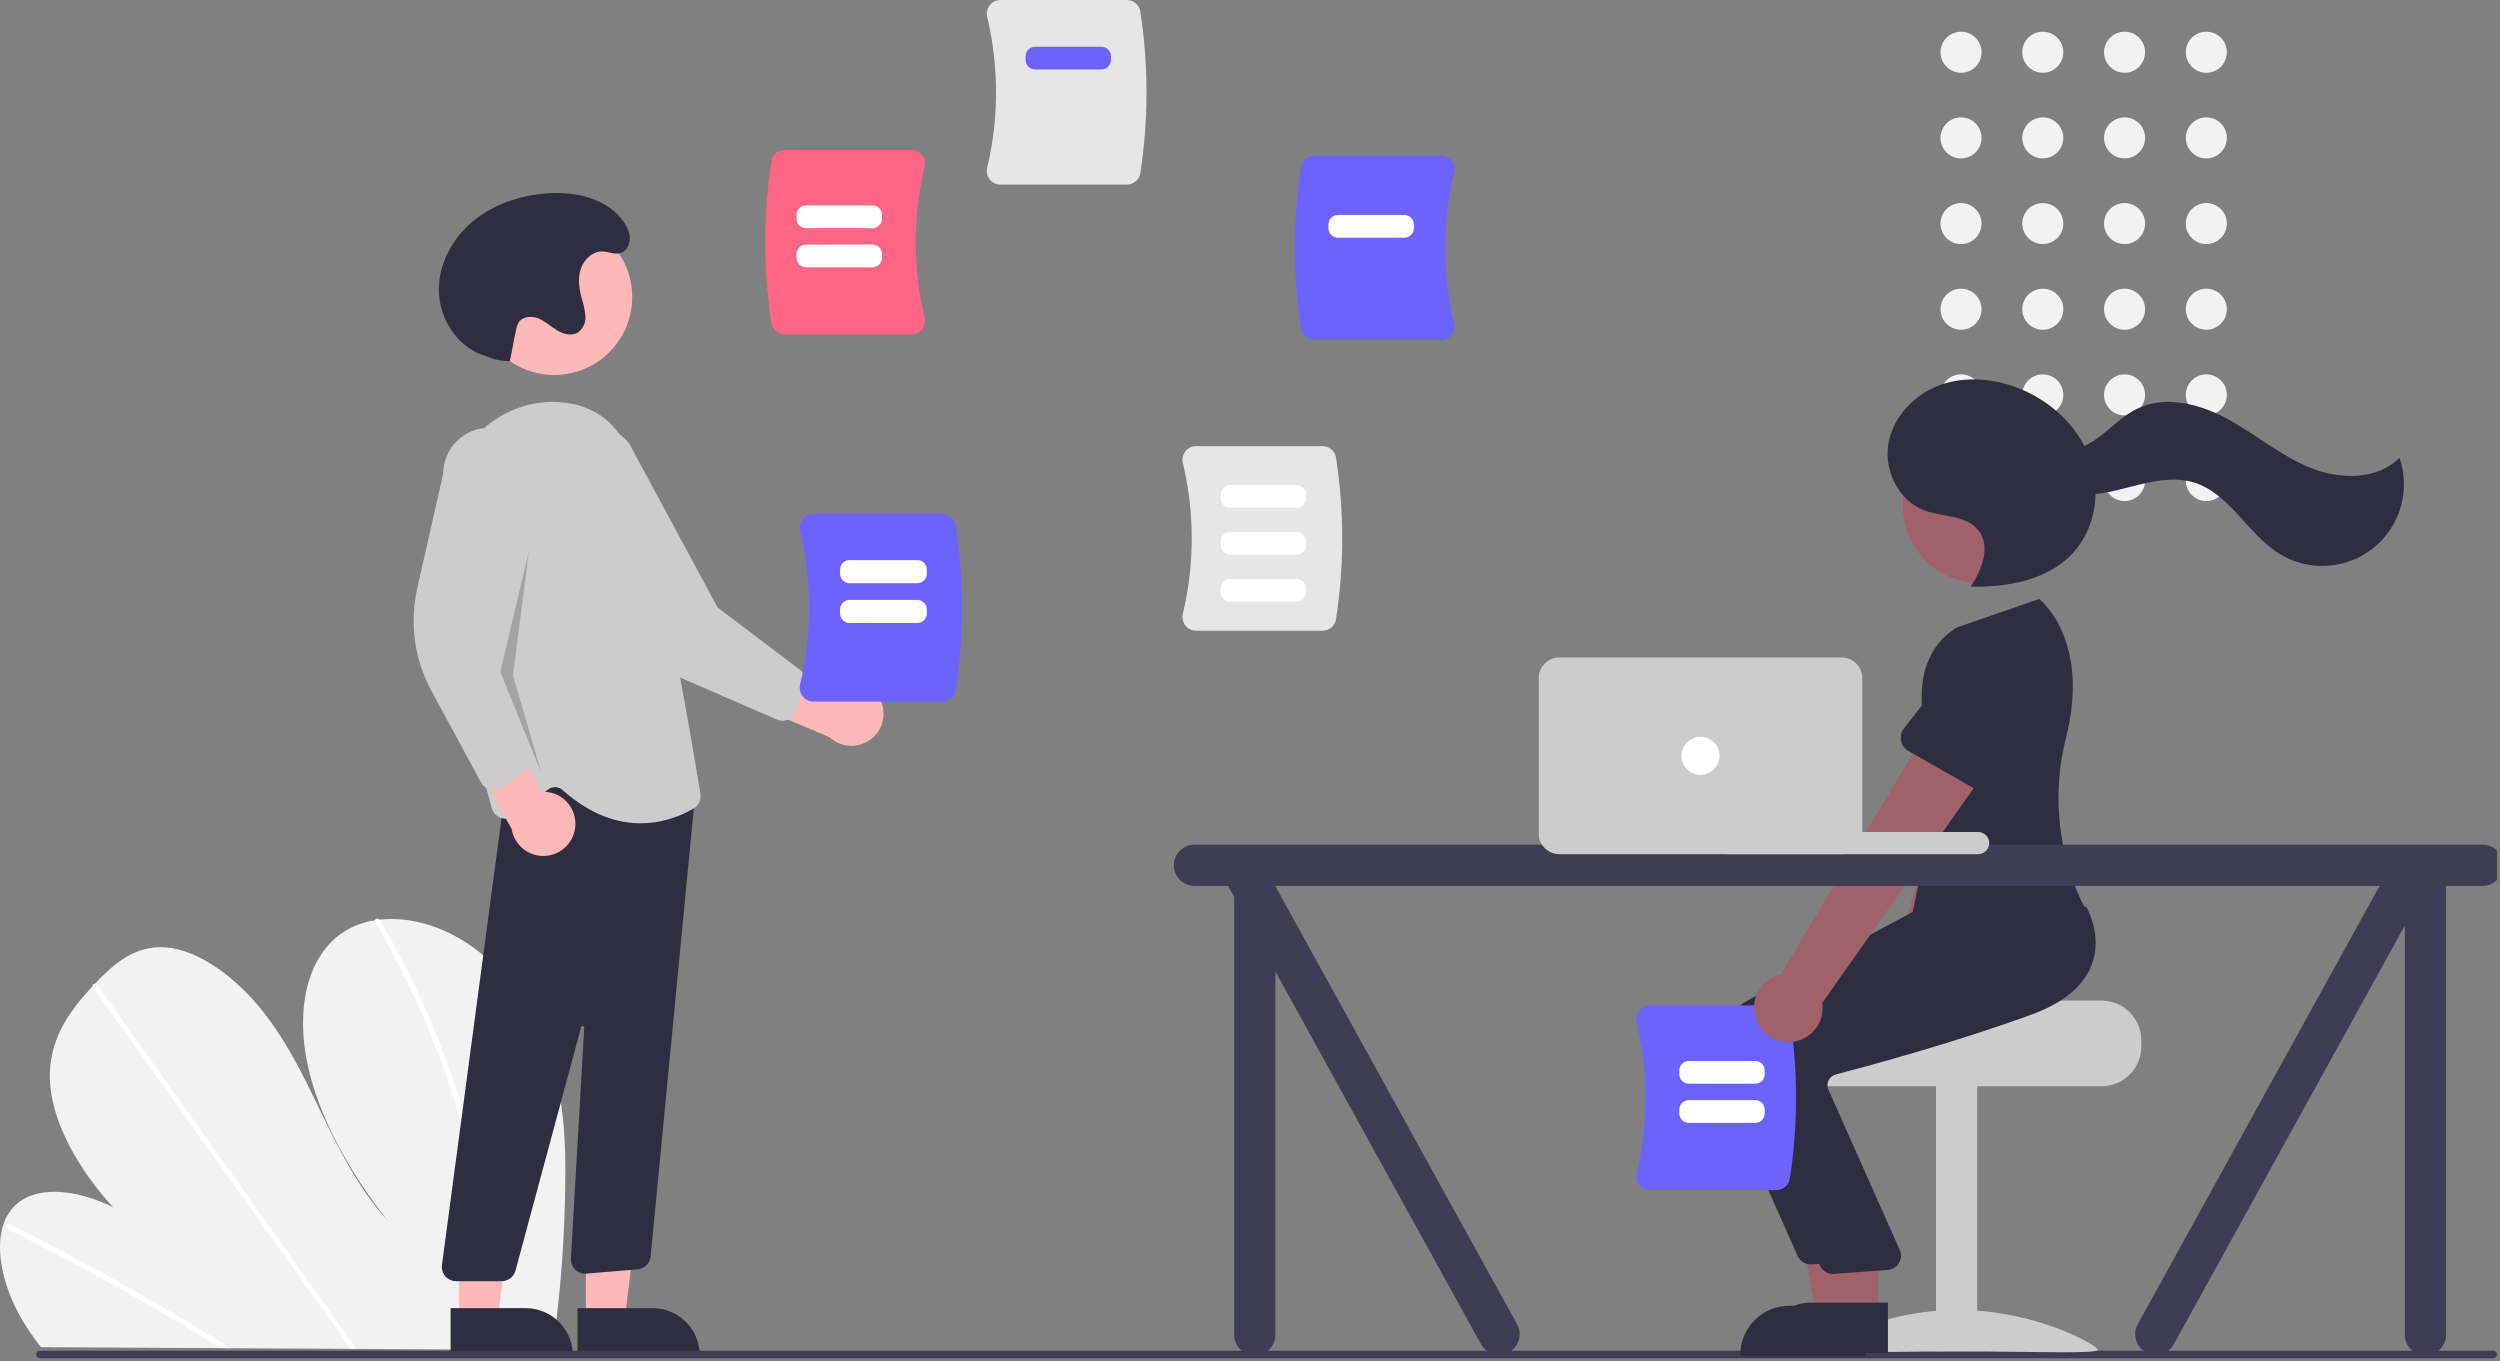 <svg width="788" height="429" viewBox="0 0 788 429" fill="none" xmlns="http://www.w3.org/2000/svg">
<rect x="0" y="0" width="788" height="429" fill="#808080" stroke="none"/>
<g clip-path="url(#clip0)">
<path d="M178.179 372.278C178.028 389.492 176.767 406.68 174.404 423.732C174.322 424.331 174.231 424.93 174.148 425.529L12.931 424.628C12.458 424.033 11.992 423.431 11.541 422.822C10.036 420.807 8.625 418.734 7.33 416.589C1.106 406.258 -1.744 394.162 1.112 385.816L1.163 385.686C1.779 383.859 2.75 382.171 4.021 380.72C10.531 373.391 23.695 374.613 35.641 380.528C24.927 368.8 16.395 354.001 15.747 340.79C15.111 327.905 21.849 318.701 29.156 310.878C29.396 310.62 29.636 310.368 29.875 310.117C29.992 309.987 30.115 309.865 30.231 309.736C35.933 303.775 42.58 297.898 52.201 298.609C62.753 299.39 74.452 308.229 82.655 318.528C90.858 328.82 96.308 340.511 101.834 351.922C107.366 363.325 113.351 375.02 122.229 384.767C110.205 369.558 100.51 352.254 96.929 335.424C93.348 318.595 96.5 302.431 107.216 294.505C110.469 292.173 114.234 290.654 118.195 290.075C118.657 289.998 119.127 289.936 119.604 289.88C129.524 288.752 141.368 292.183 151.446 300.384C162.544 309.414 170.238 322.801 174.067 335.509C177.895 348.217 178.303 360.451 178.179 372.278Z" fill="#F2F2F2"/>
<path d="M72.702 424.962L69.619 424.945C68.64 424.333 67.657 423.728 66.669 423.13C66.057 422.744 65.438 422.372 64.819 421.994C54.593 415.748 44.304 409.758 33.95 404.022C23.606 398.282 13.21 392.806 2.762 387.594C2.485 387.474 2.259 387.26 2.124 386.99C1.988 386.72 1.951 386.411 2.02 386.117C2.031 386.079 2.048 386.042 2.071 386.009C2.217 385.736 2.542 385.622 3.018 385.856C4.299 386.498 5.588 387.141 6.87 387.798C17.346 393.098 27.778 398.664 38.165 404.493C48.544 410.321 58.864 416.405 69.126 422.747C69.341 422.878 69.558 423.016 69.773 423.148C70.752 423.752 71.723 424.357 72.702 424.962Z" fill="white"/>
<path d="M112.45 425.184L110.544 425.173C110.114 424.572 109.692 423.97 109.262 423.368C99.16 409.203 89.06 395.037 78.963 380.872C62.427 357.68 45.897 334.489 29.371 311.298C29.273 311.173 29.2 311.031 29.156 310.878C29.015 310.365 29.392 310.064 29.875 310.117C30.079 310.146 30.275 310.218 30.448 310.329C30.622 310.439 30.77 310.586 30.883 310.758C40.154 323.764 49.422 336.764 58.688 349.76C75.138 372.835 91.585 395.908 108.03 418.978C109.076 420.443 110.122 421.914 111.168 423.379C111.598 423.981 112.028 424.582 112.45 425.184Z" fill="white"/>
<path d="M154.919 414.114C154.822 417.326 154.609 420.488 154.331 423.62C154.277 424.219 154.224 424.818 154.17 425.417L152.17 425.406C152.231 424.807 152.292 424.208 152.346 423.609C152.768 419.084 153.068 414.508 153.109 409.807C153.162 396.776 151.892 383.772 149.318 370.997C146.583 357.242 142.655 343.75 137.579 330.676C132.251 316.887 125.828 303.547 118.371 290.783C118.231 290.575 118.168 290.324 118.195 290.075C118.277 289.505 119.036 289.336 119.604 289.88C119.716 289.987 119.812 290.109 119.89 290.243C120.813 291.83 121.719 293.421 122.608 295.017C129.79 307.851 135.937 321.238 140.992 335.049C145.806 348.166 149.468 361.678 151.936 375.431C154.248 388.189 155.248 401.151 154.919 414.114V414.114Z" fill="white"/>
<path d="M276.781 219.337C275.97 218.111 274.901 217.076 273.648 216.308C272.395 215.539 270.988 215.055 269.528 214.888C268.067 214.722 266.588 214.878 265.194 215.345C263.8 215.813 262.526 216.58 261.46 217.593L229.706 201.203L231.68 219.667L261.532 232.401C263.352 234.078 265.725 235.028 268.2 235.073C270.674 235.117 273.079 234.252 274.959 232.642C276.838 231.032 278.062 228.788 278.398 226.336C278.734 223.884 278.158 221.393 276.781 219.337H276.781Z" fill="#FFB8B8"/>
<path d="M248.56 226.769C247.986 227.033 247.362 227.173 246.73 227.179C246.098 227.186 245.472 227.06 244.892 226.808L214.729 213.724C204.416 209.252 196.079 201.186 191.267 191.027L175.41 157.556C174.24 156.052 173.378 154.333 172.872 152.496C172.367 150.659 172.229 148.74 172.466 146.85C172.702 144.959 173.31 143.134 174.252 141.479C175.195 139.823 176.455 138.369 177.96 137.201C179.464 136.033 181.185 135.172 183.022 134.669C184.86 134.166 186.779 134.03 188.669 134.269C190.559 134.508 192.384 135.118 194.038 136.062C195.693 137.007 197.145 138.269 198.311 139.775L226.184 191.489L251.921 210.93C252.657 211.489 253.205 212.261 253.488 213.141C253.772 214.021 253.779 214.967 253.507 215.851L250.981 224.011C250.71 224.886 250.178 225.657 249.457 226.222C249.181 226.439 248.88 226.623 248.56 226.769V226.769Z" fill="#CCCCCC"/>
<path d="M174.712 118.192C188.277 118.192 199.273 107.196 199.273 93.631C199.273 80.066 188.277 69.07 174.712 69.07C161.148 69.07 150.151 80.066 150.151 93.631C150.151 107.196 161.148 118.192 174.712 118.192Z" fill="#FFB8B8"/>
<path d="M184.661 415.827H196.92L202.753 368.539H184.658L184.661 415.827Z" fill="#FFB8B8"/>
<path d="M220.565 427.21L182.034 427.211L182.033 412.325L205.677 412.323C209.625 412.323 213.412 413.892 216.204 416.683C218.996 419.475 220.565 423.261 220.565 427.21V427.21L220.565 427.21Z" fill="#2F2E41"/>
<path d="M144.661 415.827H156.92L162.753 368.539H144.658L144.661 415.827Z" fill="#FFB8B8"/>
<path d="M180.565 427.21L142.034 427.211L142.033 412.325L165.677 412.323C169.625 412.323 173.412 413.892 176.204 416.683C178.996 419.475 180.565 423.261 180.565 427.21V427.21L180.565 427.21Z" fill="#2F2E41"/>
<path d="M140.38 402.292C139.957 401.809 139.643 401.242 139.458 400.629C139.272 400.015 139.22 399.369 139.305 398.733L160.769 237.748L214.098 246.804L219.789 243.389L205.072 396.133C204.95 397.165 204.475 398.122 203.729 398.844C202.983 399.566 202.01 400.009 200.976 400.097L184.828 401.443C184.186 401.497 183.54 401.412 182.934 401.194C182.327 400.977 181.775 400.631 181.313 400.182C180.852 399.732 180.493 399.189 180.259 398.588C180.026 397.988 179.925 397.344 179.962 396.701L184.142 323.959C184.15 323.835 184.111 323.713 184.034 323.616C183.956 323.52 183.846 323.455 183.724 323.435C183.601 323.415 183.476 323.442 183.372 323.509C183.268 323.576 183.193 323.679 183.16 323.798L162.477 400.499C162.219 401.453 161.653 402.297 160.868 402.898C160.083 403.5 159.122 403.826 158.133 403.828H143.766C143.124 403.828 142.49 403.691 141.907 403.426C141.323 403.161 140.802 402.774 140.38 402.292Z" fill="#2F2E41"/>
<path d="M177.312 249.016C176.7 248.462 175.913 248.14 175.088 248.105C174.263 248.071 173.452 248.326 172.796 248.828L162.134 257.121C161.554 257.573 160.872 257.877 160.147 258.004C159.422 258.131 158.677 258.079 157.978 257.851C157.278 257.623 156.645 257.227 156.134 256.698C155.623 256.168 155.25 255.522 155.047 254.814C149.817 236.499 137.968 190.396 140.887 157.948C142.542 139.555 158.425 125.577 176.292 126.75C188.508 127.564 196.544 134.611 200.178 147.694C209.101 179.816 218.907 238.738 220.782 250.224C220.93 251.115 220.805 252.03 220.424 252.849C220.042 253.668 219.422 254.353 218.645 254.813C213.601 257.842 207.837 259.464 201.953 259.51C194.834 259.51 186.298 257.032 177.312 249.016Z" fill="#CCCCCC"/>
<path d="M181.335 260.443C181.455 258.978 181.251 257.504 180.739 256.126C180.228 254.748 179.42 253.499 178.373 252.466C177.327 251.434 176.066 250.644 174.681 250.151C173.296 249.659 171.82 249.476 170.356 249.616L155.484 217.123L145.643 232.87L161.274 261.312C161.672 263.755 162.952 265.967 164.872 267.529C166.792 269.091 169.218 269.895 171.691 269.788C174.163 269.681 176.511 268.67 178.289 266.948C180.066 265.226 181.15 262.911 181.335 260.443H181.335Z" fill="#FFB8B8"/>
<path d="M154.543 248.876C153.928 248.728 153.351 248.454 152.85 248.069C152.348 247.684 151.933 247.198 151.632 246.642L135.973 217.733C130.617 207.85 129.034 196.357 131.518 185.394L139.697 149.271C139.704 147.366 140.087 145.482 140.823 143.725C141.559 141.968 142.635 140.373 143.988 139.032C145.341 137.691 146.944 136.63 148.708 135.909C150.471 135.188 152.359 134.822 154.264 134.831C156.169 134.841 158.053 135.225 159.809 135.963C161.565 136.701 163.159 137.778 164.499 139.132C165.838 140.487 166.898 142.092 167.617 143.855C168.336 145.619 168.701 147.508 168.689 149.413L158.708 207.305L166.962 238.486C167.196 239.381 167.151 240.326 166.831 241.193C166.511 242.061 165.932 242.809 165.173 243.338L158.15 248.199C157.397 248.72 156.502 248.999 155.586 248.999C155.235 248.999 154.885 248.958 154.543 248.876V248.876Z" fill="#CCCCCC"/>
<path opacity="0.2" d="M166.697 173.828L157.697 211.828L170.697 243.828L161.697 212.828L166.697 173.828Z" fill="black"/>
<path d="M160.697 113.828C158.512 113.868 156.341 113.476 154.309 112.672C153.415 112.327 152.487 112.044 151.594 111.699C143.712 108.654 138.52 100.26 138.334 91.813C138.148 83.365 142.523 75.166 149.019 69.763C155.515 64.36 163.929 61.586 172.354 60.944C181.429 60.253 191.648 62.555 196.719 70.112C198.069 72.124 199.013 74.565 198.213 76.994C197.974 77.727 197.546 78.384 196.973 78.9C194.708 80.915 192.45 79.4 190.141 79.266C186.968 79.082 184.118 81.65 183.094 84.659C182.069 87.668 182.52 90.981 183.347 94.05C183.977 95.897 184.375 97.815 184.53 99.76C184.597 100.736 184.413 101.712 183.997 102.596C183.581 103.481 182.945 104.245 182.151 104.815C180.168 106.014 177.564 105.32 175.58 104.123C173.596 102.927 171.882 101.263 169.739 100.382C167.596 99.502 164.716 99.697 163.469 101.649C163.072 102.36 162.804 103.135 162.676 103.938C161.558 109.033 161.815 108.733 160.697 113.828L160.697 113.828Z" fill="#2F2E41"/>
<path d="M373.648 197.178C373.241 196.663 372.956 196.061 372.816 195.419C372.676 194.777 372.685 194.112 372.841 193.473C376.57 177.851 376.57 161.57 372.841 145.948C372.685 145.31 372.676 144.644 372.816 144.002C372.956 143.36 373.241 142.758 373.648 142.243C374.047 141.735 374.557 141.324 375.138 141.042C375.719 140.761 376.357 140.615 377.003 140.617H416.876C417.895 140.619 418.88 140.983 419.656 141.643C420.432 142.303 420.948 143.218 421.113 144.223C423.714 161.115 423.714 178.306 421.113 195.198C420.948 196.204 420.432 197.118 419.656 197.778C418.88 198.439 417.895 198.802 416.876 198.804H377.003C376.357 198.806 375.719 198.661 375.138 198.379C374.557 198.097 374.047 197.687 373.648 197.178V197.178Z" fill="#E6E6E6"/>
<path d="M311.967 56.56C311.56 56.045 311.275 55.444 311.135 54.802C310.995 54.16 311.004 53.494 311.16 52.856C314.89 37.234 314.89 20.953 311.16 5.331C311.004 4.693 310.995 4.027 311.135 3.385C311.275 2.743 311.56 2.142 311.967 1.626C312.366 1.118 312.875 0.707 313.457 0.425C314.038 0.143 314.676 -0.002 315.322 2.13694e-05H355.195C356.214 0.002 357.199 0.366 357.975 1.026C358.751 1.686 359.267 2.6 359.432 3.606C362.033 20.498 362.033 37.689 359.432 54.581C359.267 55.586 358.751 56.501 357.975 57.161C357.199 57.821 356.214 58.185 355.195 58.187H315.322C314.676 58.189 314.038 58.043 313.457 57.762C312.875 57.48 312.366 57.069 311.967 56.56Z" fill="#E6E6E6"/>
<path d="M410.079 103.598C407.478 86.706 407.478 69.515 410.079 52.623C410.244 51.618 410.76 50.703 411.536 50.043C412.312 49.383 413.297 49.019 414.316 49.017H454.188C454.834 49.015 455.472 49.161 456.054 49.443C456.635 49.724 457.145 50.135 457.543 50.644C457.951 51.159 458.235 51.761 458.375 52.403C458.515 53.044 458.507 53.71 458.351 54.348C454.621 69.97 454.621 86.251 458.35 101.873C458.507 102.511 458.515 103.177 458.375 103.819C458.235 104.461 457.951 105.062 457.543 105.578C457.145 106.086 456.635 106.497 456.054 106.779C455.472 107.061 454.834 107.206 454.188 107.204H414.316C413.297 107.202 412.312 106.839 411.536 106.178C410.76 105.518 410.244 104.604 410.079 103.598V103.598Z" fill="#6C63FF"/>
<path d="M243.156 101.819C240.555 84.926 240.555 67.735 243.156 50.843C243.321 49.838 243.837 48.924 244.613 48.263C245.389 47.603 246.374 47.239 247.393 47.237H287.265C287.912 47.235 288.55 47.381 289.131 47.663C289.712 47.944 290.222 48.355 290.621 48.864C291.028 49.379 291.313 49.981 291.453 50.623C291.592 51.265 291.584 51.93 291.428 52.568C287.698 68.19 287.698 84.471 291.428 100.093C291.584 100.732 291.592 101.397 291.453 102.039C291.313 102.681 291.028 103.283 290.621 103.798C290.222 104.306 289.712 104.717 289.131 104.999C288.55 105.281 287.912 105.426 287.265 105.424H247.393C246.374 105.422 245.389 105.059 244.613 104.398C243.837 103.738 243.321 102.824 243.156 101.819Z" fill="#FF6584"/>
<path d="M253.018 219.49C252.603 218.966 252.314 218.355 252.172 217.702C252.03 217.05 252.038 216.373 252.197 215.724C255.988 199.846 255.988 183.297 252.197 167.418C252.038 166.77 252.03 166.093 252.172 165.441C252.314 164.788 252.604 164.176 253.018 163.652C253.423 163.136 253.941 162.718 254.532 162.432C255.123 162.146 255.771 161.998 256.428 162H296.955C297.991 162.002 298.992 162.371 299.781 163.043C300.57 163.714 301.094 164.643 301.262 165.665C303.906 182.835 303.906 200.308 301.262 217.478C301.094 218.5 300.57 219.429 299.781 220.1C298.992 220.771 297.991 221.141 296.955 221.143H256.428C255.771 221.145 255.123 220.997 254.532 220.711C253.941 220.424 253.423 220.007 253.018 219.49V219.49Z" fill="#6C63FF"/>
<path d="M12.582 428.128H785.876C786.192 428.128 786.495 428.002 786.718 427.779C786.941 427.556 787.067 427.253 787.067 426.937C787.067 426.621 786.941 426.318 786.718 426.095C786.495 425.872 786.192 425.746 785.876 425.746H12.582C12.425 425.746 12.27 425.776 12.125 425.836C11.98 425.896 11.849 425.983 11.738 426.094C11.627 426.204 11.539 426.336 11.479 426.481C11.419 426.625 11.388 426.78 11.388 426.937C11.388 427.094 11.419 427.249 11.479 427.393C11.539 427.538 11.627 427.67 11.738 427.78C11.849 427.891 11.98 427.978 12.125 428.038C12.27 428.098 12.425 428.128 12.582 428.128V428.128Z" fill="#3F3D56"/>
<path d="M289.135 183.822H267.785C266.99 183.821 266.227 183.505 265.665 182.942C265.103 182.38 264.786 181.617 264.785 180.822V179.548C264.786 178.752 265.103 177.99 265.665 177.427C266.227 176.865 266.99 176.549 267.785 176.548H289.135C289.93 176.549 290.693 176.865 291.255 177.427C291.817 177.99 292.134 178.752 292.135 179.548V180.822C292.134 181.617 291.817 182.38 291.255 182.942C290.693 183.505 289.93 183.821 289.135 183.822V183.822Z" fill="white"/>
<path d="M289.135 196.369H267.785C266.99 196.368 266.227 196.052 265.665 195.49C265.103 194.927 264.786 194.165 264.785 193.369V192.095C264.786 191.3 265.103 190.537 265.665 189.975C266.227 189.412 266.99 189.096 267.785 189.095H289.135C289.93 189.096 290.693 189.412 291.255 189.975C291.817 190.537 292.134 191.3 292.135 192.095V193.369C292.134 194.165 291.817 194.927 291.255 195.49C290.693 196.052 289.93 196.368 289.135 196.369V196.369Z" fill="white"/>
<path d="M274.995 71.914H254.072C253.276 71.913 252.514 71.597 251.951 71.034C251.389 70.472 251.073 69.709 251.072 68.914V67.742C251.073 66.947 251.389 66.184 251.951 65.622C252.514 65.059 253.276 64.743 254.072 64.742H274.995C275.791 64.743 276.553 65.059 277.116 65.622C277.678 66.184 277.994 66.947 277.995 67.742V68.914C277.994 69.709 277.678 70.472 277.116 71.034C276.553 71.597 275.791 71.913 274.995 71.914V71.914Z" fill="white"/>
<path d="M408.675 160.043H387.751C386.956 160.043 386.193 159.726 385.631 159.164C385.069 158.601 384.752 157.839 384.751 157.043V155.871C384.752 155.076 385.069 154.313 385.631 153.751C386.193 153.188 386.956 152.872 387.751 152.871H408.675C409.47 152.872 410.233 153.188 410.795 153.751C411.358 154.313 411.674 155.076 411.675 155.871V157.043C411.674 157.839 411.358 158.601 410.795 159.164C410.233 159.726 409.47 160.043 408.675 160.043Z" fill="white"/>
<path d="M408.675 174.857H387.751C386.956 174.856 386.193 174.54 385.631 173.977C385.069 173.415 384.752 172.652 384.751 171.857V170.685C384.752 169.889 385.069 169.127 385.631 168.564C386.193 168.002 386.956 167.685 387.751 167.685H408.675C409.47 167.685 410.233 168.002 410.795 168.564C411.358 169.127 411.674 169.889 411.675 170.685V171.857C411.674 172.652 411.358 173.415 410.795 173.977C410.233 174.54 409.47 174.856 408.675 174.857Z" fill="white"/>
<path d="M408.675 189.67H387.751C386.956 189.67 386.193 189.353 385.631 188.791C385.069 188.228 384.752 187.466 384.751 186.67V185.498C384.752 184.703 385.069 183.94 385.631 183.378C386.193 182.815 386.956 182.499 387.751 182.498H408.675C409.47 182.499 410.233 182.815 410.795 183.378C411.358 183.94 411.674 184.703 411.675 185.498V186.67C411.674 187.466 411.358 188.228 410.795 188.791C410.233 189.353 409.47 189.67 408.675 189.67V189.67Z" fill="white"/>
<path d="M274.995 84.259H254.072C253.276 84.258 252.514 83.942 251.951 83.379C251.389 82.817 251.073 82.054 251.072 81.259V80.086C251.073 79.291 251.389 78.528 251.951 77.966C252.514 77.404 253.276 77.087 254.072 77.086H274.995C275.791 77.087 276.553 77.404 277.116 77.966C277.678 78.528 277.994 79.291 277.995 80.086V81.259C277.994 82.054 277.678 82.817 277.116 83.379C276.553 83.942 275.791 84.258 274.995 84.259Z" fill="white"/>
<path d="M347.172 21.895H326.249C325.454 21.894 324.691 21.578 324.129 21.015C323.566 20.453 323.25 19.69 323.249 18.895V17.723C323.25 16.927 323.566 16.165 324.129 15.602C324.691 15.04 325.454 14.723 326.249 14.723H347.172C347.968 14.723 348.73 15.04 349.293 15.602C349.855 16.165 350.171 16.927 350.172 17.723V18.895C350.171 19.69 349.855 20.453 349.293 21.015C348.73 21.578 347.968 21.894 347.172 21.895V21.895Z" fill="#6C63FF"/>
<path d="M442.646 74.929H421.723C420.927 74.928 420.165 74.612 419.602 74.049C419.04 73.487 418.723 72.724 418.723 71.929V70.756C418.723 69.961 419.04 69.198 419.602 68.636C420.165 68.074 420.927 67.757 421.723 67.756H442.646C443.442 67.757 444.204 68.074 444.767 68.636C445.329 69.198 445.645 69.961 445.646 70.756V71.929C445.645 72.724 445.329 73.487 444.767 74.049C444.204 74.612 443.442 74.928 442.646 74.929Z" fill="white"/>
<path d="M618.114 22.934C614.542 22.934 611.647 20.038 611.647 16.467C611.647 12.895 614.542 10 618.114 10C621.686 10 624.581 12.895 624.581 16.467C624.581 20.038 621.686 22.934 618.114 22.934Z" fill="#F2F2F2"/>
<path d="M643.887 22.934C640.316 22.934 637.42 20.038 637.42 16.467C637.42 12.895 640.316 10 643.887 10C647.459 10 650.354 12.895 650.354 16.467C650.354 20.038 647.459 22.934 643.887 22.934Z" fill="#F2F2F2"/>
<path d="M669.661 22.934C666.089 22.934 663.194 20.038 663.194 16.467C663.194 12.895 666.089 10 669.661 10C673.232 10 676.128 12.895 676.128 16.467C676.128 20.038 673.232 22.934 669.661 22.934Z" fill="#F2F2F2"/>
<path d="M695.434 22.934C691.862 22.934 688.967 20.038 688.967 16.467C688.967 12.895 691.862 10 695.434 10C699.005 10 701.901 12.895 701.901 16.467C701.901 20.038 699.005 22.934 695.434 22.934Z" fill="#F2F2F2"/>
<path d="M618.114 49.934C614.542 49.934 611.647 47.038 611.647 43.467C611.647 39.895 614.542 37 618.114 37C621.686 37 624.581 39.895 624.581 43.467C624.581 47.038 621.686 49.934 618.114 49.934Z" fill="#F2F2F2"/>
<path d="M643.887 49.934C640.316 49.934 637.42 47.038 637.42 43.467C637.42 39.895 640.316 37 643.887 37C647.459 37 650.354 39.895 650.354 43.467C650.354 47.038 647.459 49.934 643.887 49.934Z" fill="#F2F2F2"/>
<path d="M669.661 49.934C666.089 49.934 663.194 47.038 663.194 43.467C663.194 39.895 666.089 37 669.661 37C673.232 37 676.128 39.895 676.128 43.467C676.128 47.038 673.232 49.934 669.661 49.934Z" fill="#F2F2F2"/>
<path d="M695.434 49.934C691.862 49.934 688.967 47.038 688.967 43.467C688.967 39.895 691.862 37 695.434 37C699.005 37 701.901 39.895 701.901 43.467C701.901 47.038 699.005 49.934 695.434 49.934Z" fill="#F2F2F2"/>
<path d="M618.114 76.934C614.542 76.934 611.647 74.038 611.647 70.467C611.647 66.895 614.542 64 618.114 64C621.686 64 624.581 66.895 624.581 70.467C624.581 74.038 621.686 76.934 618.114 76.934Z" fill="#F2F2F2"/>
<path d="M643.887 76.934C640.316 76.934 637.42 74.038 637.42 70.467C637.42 66.895 640.316 64 643.887 64C647.459 64 650.354 66.895 650.354 70.467C650.354 74.038 647.459 76.934 643.887 76.934Z" fill="#F2F2F2"/>
<path d="M669.661 76.934C666.089 76.934 663.194 74.038 663.194 70.467C663.194 66.895 666.089 64 669.661 64C673.232 64 676.128 66.895 676.128 70.467C676.128 74.038 673.232 76.934 669.661 76.934Z" fill="#F2F2F2"/>
<path d="M695.434 76.934C691.862 76.934 688.967 74.038 688.967 70.467C688.967 66.895 691.862 64 695.434 64C699.005 64 701.901 66.895 701.901 70.467C701.901 74.038 699.005 76.934 695.434 76.934Z" fill="#F2F2F2"/>
<path d="M618.114 103.934C614.542 103.934 611.647 101.038 611.647 97.467C611.647 93.895 614.542 91 618.114 91C621.686 91 624.581 93.895 624.581 97.467C624.581 101.038 621.686 103.934 618.114 103.934Z" fill="#F2F2F2"/>
<path d="M643.887 103.934C640.316 103.934 637.42 101.038 637.42 97.467C637.42 93.895 640.316 91 643.887 91C647.459 91 650.354 93.895 650.354 97.467C650.354 101.038 647.459 103.934 643.887 103.934Z" fill="#F2F2F2"/>
<path d="M669.661 103.934C666.089 103.934 663.194 101.038 663.194 97.467C663.194 93.895 666.089 91 669.661 91C673.232 91 676.128 93.895 676.128 97.467C676.128 101.038 673.232 103.934 669.661 103.934Z" fill="#F2F2F2"/>
<path d="M695.434 103.934C691.862 103.934 688.967 101.038 688.967 97.467C688.967 93.895 691.862 91 695.434 91C699.005 91 701.901 93.895 701.901 97.467C701.901 101.038 699.005 103.934 695.434 103.934Z" fill="#F2F2F2"/>
<path d="M618.114 130.934C614.542 130.934 611.647 128.038 611.647 124.467C611.647 120.895 614.542 118 618.114 118C621.686 118 624.581 120.895 624.581 124.467C624.581 128.038 621.686 130.934 618.114 130.934Z" fill="#F2F2F2"/>
<path d="M643.887 130.934C640.316 130.934 637.42 128.038 637.42 124.467C637.42 120.895 640.316 118 643.887 118C647.459 118 650.354 120.895 650.354 124.467C650.354 128.038 647.459 130.934 643.887 130.934Z" fill="#F2F2F2"/>
<path d="M669.661 130.934C666.089 130.934 663.194 128.038 663.194 124.467C663.194 120.895 666.089 118 669.661 118C673.232 118 676.128 120.895 676.128 124.467C676.128 128.038 673.232 130.934 669.661 130.934Z" fill="#F2F2F2"/>
<path d="M695.434 130.934C691.862 130.934 688.967 128.038 688.967 124.467C688.967 120.895 691.862 118 695.434 118C699.005 118 701.901 120.895 701.901 124.467C701.901 128.038 699.005 130.934 695.434 130.934Z" fill="#F2F2F2"/>
<path d="M618.114 157.934C614.542 157.934 611.647 155.038 611.647 151.467C611.647 147.895 614.542 145 618.114 145C621.686 145 624.581 147.895 624.581 151.467C624.581 155.038 621.686 157.934 618.114 157.934Z" fill="#F2F2F2"/>
<path d="M643.887 157.934C640.316 157.934 637.42 155.038 637.42 151.467C637.42 147.895 640.316 145 643.887 145C647.459 145 650.354 147.895 650.354 151.467C650.354 155.038 647.459 157.934 643.887 157.934Z" fill="#F2F2F2"/>
<path d="M669.661 157.934C666.089 157.934 663.194 155.038 663.194 151.467C663.194 147.895 666.089 145 669.661 145C673.232 145 676.128 147.895 676.128 151.467C676.128 155.038 673.232 157.934 669.661 157.934Z" fill="#F2F2F2"/>
<path d="M695.434 157.934C691.862 157.934 688.967 155.038 688.967 151.467C688.967 147.895 691.862 145 695.434 145C699.005 145 701.901 147.895 701.901 151.467C701.901 155.038 699.005 157.934 695.434 157.934Z" fill="#F2F2F2"/>
<path d="M674.939 327.887V329.887C674.936 333.201 673.618 336.379 671.275 338.722C668.931 341.066 665.753 342.384 662.439 342.387H572.439C569.124 342.385 565.946 341.068 563.602 338.724C561.258 336.38 559.94 333.201 559.939 329.887V327.887C559.933 324.961 560.96 322.128 562.839 319.887C563.465 319.142 564.173 318.471 564.949 317.887C564.949 317.887 614.429 316.767 614.429 315.387H662.439C665.753 315.391 668.93 316.71 671.273 319.053C673.616 321.396 674.934 324.573 674.939 327.887V327.887Z" fill="#CCCCCC"/>
<path d="M610.216 341.89H623.216V425.89H610.216V341.89Z" fill="#CCCCCC"/>
<path d="M573.216 425.433C573.216 426.838 592.915 425.977 617.216 425.977C641.516 425.977 661.216 426.838 661.216 425.433C661.216 424.029 641.516 412.89 617.216 412.89C592.915 412.89 573.216 424.029 573.216 425.433Z" fill="#CCCCCC"/>
<path d="M591.089 326.19C590.15 324.931 589.499 323.481 589.182 321.943C588.864 320.405 588.888 318.816 589.251 317.288C589.613 315.76 590.307 314.33 591.282 313.099C592.258 311.868 593.491 310.866 594.896 310.164L622.449 216.278L643.429 226.554L609.749 315.609C610.773 318.047 610.867 320.775 610.014 323.278C609.16 325.781 607.419 327.884 605.118 329.188C602.818 330.492 600.12 330.907 597.534 330.355C594.948 329.802 592.655 328.321 591.089 326.19L591.089 326.19Z" fill="#A0616A"/>
<path d="M616.207 231.957L639.689 238.314C640.357 238.495 641.057 238.53 641.739 238.416C642.422 238.302 643.072 238.042 643.646 237.655C644.219 237.267 644.702 236.76 645.062 236.169C645.422 235.578 645.65 234.916 645.731 234.228L648.57 210.141C649.476 206.717 648.987 203.074 647.211 200.01C645.435 196.946 642.516 194.712 639.095 193.797C635.674 192.881 632.029 193.36 628.961 195.127C625.892 196.895 623.649 199.807 622.724 203.226L613.05 225.382C612.773 226.016 612.637 226.703 612.649 227.395C612.662 228.087 612.823 228.768 613.123 229.392C613.422 230.016 613.853 230.568 614.385 231.011C614.917 231.453 615.538 231.776 616.206 231.957H616.207Z" fill="#6C63FF"/>
<path d="M584.951 415.588L572.691 415.587L566.858 383.791H584.953L584.951 415.588Z" fill="#A0616A"/>
<path d="M588.079 411.585L563.935 411.584H563.934C561.913 411.584 559.912 411.982 558.046 412.755C556.179 413.528 554.483 414.661 553.054 416.09C551.625 417.519 550.492 419.215 549.719 421.082C548.945 422.949 548.547 424.95 548.547 426.97V427.47L588.078 427.472L588.079 411.585Z" fill="#2F2E41"/>
<path d="M570.721 398.537C570.864 398.537 571.007 398.53 571.151 398.516L588.118 397.281C588.804 397.217 589.466 396.997 590.054 396.637C590.641 396.277 591.138 395.786 591.506 395.204C591.874 394.621 592.104 393.962 592.176 393.277C592.249 392.592 592.164 391.899 591.927 391.252L569.22 340.237C569.058 339.782 568.992 339.299 569.026 338.817C569.059 338.335 569.193 337.866 569.417 337.438C569.64 337.005 569.953 336.625 570.334 336.322C570.715 336.018 571.156 335.799 571.628 335.678C582.305 332.887 609.7 325.456 633.414 316.76C643.574 313.035 649.973 307.651 652.433 300.759C655.676 291.672 650.878 283.385 650.673 283.037L650.512 282.764L628.197 284.793L604.006 286.85L550.992 315.278C546.55 317.68 543.176 321.668 541.542 326.446C539.907 331.224 540.133 336.443 542.174 341.062L566.615 395.87C566.968 396.664 567.544 397.338 568.273 397.811C569.002 398.285 569.852 398.537 570.721 398.537V398.537Z" fill="#2F2E41"/>
<path d="M624.317 183.864C610.752 183.864 599.756 172.867 599.756 159.303C599.756 145.738 610.752 134.742 624.317 134.742C637.882 134.742 648.878 145.738 648.878 159.303C648.878 172.867 637.882 183.864 624.317 183.864Z" fill="#A0616A"/>
<path d="M591.951 414.588L579.691 414.587L573.858 382.791H591.953L591.951 414.588Z" fill="#A0616A"/>
<path d="M595.079 410.585L570.935 410.584H570.934C568.913 410.584 566.912 410.982 565.046 411.755C563.179 412.528 561.483 413.661 560.054 415.09C558.625 416.519 557.492 418.215 556.719 420.082C555.945 421.949 555.547 423.95 555.547 425.97V426.47L595.078 426.472L595.079 410.585Z" fill="#2F2E41"/>
<path d="M577.721 401.537C577.864 401.537 578.007 401.53 578.151 401.516L595.118 400.281C595.804 400.217 596.466 399.997 597.054 399.637C597.641 399.277 598.138 398.786 598.506 398.204C598.874 397.621 599.104 396.962 599.176 396.277C599.249 395.592 599.164 394.899 598.927 394.252L576.22 343.237C576.058 342.782 575.992 342.299 576.026 341.817C576.059 341.335 576.193 340.866 576.417 340.438C576.64 340.005 576.953 339.625 577.334 339.322C577.715 339.018 578.156 338.799 578.628 338.678C589.305 335.887 616.7 328.456 640.414 319.76C650.574 316.035 656.973 310.651 659.433 303.759C662.676 294.672 657.878 286.385 657.673 286.037L657.512 285.764L635.197 287.793L611.006 289.85L557.992 318.278C553.55 320.68 550.176 324.668 548.542 329.446C546.907 334.224 547.133 339.443 549.174 344.062L573.615 398.87C573.968 399.664 574.544 400.338 575.273 400.811C576.002 401.285 576.852 401.537 577.721 401.537V401.537Z" fill="#2F2E41"/>
<path d="M616.742 197.791L642.742 188.791C642.742 188.791 659.064 201.331 651.223 232.439C647.13 248.493 648.322 265.438 654.623 280.76C655.382 282.655 656.256 284.503 657.242 286.291C657.242 286.291 628.242 321.291 601.242 295.291L611.742 244.791C611.742 244.791 595.242 211.291 616.742 197.791Z" fill="#2F2E41"/>
<path d="M621.268 184.699C624.763 179.467 627.522 172.211 623.673 167.233C619.874 162.319 612.381 163.043 606.563 160.868C598.459 157.84 593.759 148.319 595.224 139.793C596.69 131.266 603.535 124.198 611.688 121.306C619.842 118.414 629.037 119.355 637.021 122.685C646.851 126.785 655.283 134.715 658.818 144.761C662.354 154.807 660.464 166.869 653.129 174.591C645.265 182.869 632.924 185.076 621.506 184.942" fill="#2F2E41"/>
<path d="M644.114 140.066C648.519 143.652 655.24 142.06 659.968 138.912C664.696 135.765 668.533 131.284 673.649 128.817C682.668 124.467 693.573 127.359 702.351 132.177C711.129 136.995 718.91 143.652 728.182 147.433C737.454 151.214 749.286 151.401 756.307 144.261C758.035 149.267 758.176 154.684 756.711 159.773C755.247 164.862 752.248 169.376 748.123 172.697C743.999 176.019 738.95 177.987 733.666 178.334C728.382 178.68 723.119 177.388 718.597 174.633C708.437 168.445 702.826 155.469 691.431 152.054C685.125 150.164 678.354 151.686 671.982 153.335C665.609 154.983 658.964 156.765 652.532 155.361C646.101 153.958 640.085 148.178 640.904 141.647L644.114 140.066Z" fill="#2F2E41"/>
<path d="M564.161 371.493C566.761 354.601 566.761 337.41 564.161 320.518C563.996 319.513 563.479 318.598 562.703 317.938C561.927 317.278 560.942 316.914 559.924 316.912H520.051C519.405 316.91 518.767 317.056 518.185 317.337C517.604 317.619 517.095 318.03 516.696 318.538C516.288 319.054 516.004 319.655 515.864 320.297C515.724 320.939 515.732 321.605 515.888 322.243C519.618 337.865 519.618 354.146 515.889 369.768C515.733 370.406 515.724 371.072 515.864 371.714C516.004 372.356 516.288 372.957 516.696 373.473C517.095 373.981 517.604 374.392 518.185 374.674C518.767 374.956 519.405 375.101 520.051 375.099H559.924C560.942 375.097 561.927 374.733 562.703 374.073C563.479 373.413 563.996 372.499 564.161 371.493V371.493Z" fill="#6C63FF"/>
<path d="M532.321 341.589H553.245C554.04 341.588 554.803 341.272 555.365 340.709C555.928 340.147 556.244 339.384 556.245 338.589V337.417C556.244 336.622 555.928 335.859 555.365 335.297C554.803 334.734 554.04 334.418 553.245 334.417H532.321C531.526 334.418 530.763 334.734 530.201 335.297C529.638 335.859 529.322 336.622 529.321 337.417V338.589C529.322 339.384 529.638 340.147 530.201 340.709C530.763 341.272 531.526 341.588 532.321 341.589Z" fill="white"/>
<path d="M532.321 353.934H553.245C554.04 353.933 554.803 353.616 555.365 353.054C555.928 352.491 556.244 351.729 556.245 350.934V349.761C556.244 348.966 555.928 348.203 555.365 347.641C554.803 347.078 554.04 346.762 553.245 346.761H532.321C531.526 346.762 530.763 347.078 530.201 347.641C529.638 348.203 529.322 348.966 529.321 349.761V350.934C529.322 351.729 529.638 352.491 530.201 353.054C530.763 353.616 531.526 353.933 532.321 353.934Z" fill="white"/>
<path d="M553.675 321.691C553.081 320.237 552.813 318.671 552.89 317.102C552.967 315.533 553.387 314.001 554.12 312.612C554.853 311.223 555.882 310.012 557.134 309.064C558.386 308.115 559.83 307.453 561.366 307.124L611.501 223.1L629.25 238.291L574.387 316.107C574.77 318.724 574.179 321.389 572.728 323.599C571.276 325.809 569.064 327.41 566.511 328.099C563.958 328.787 561.242 328.515 558.876 327.334C556.51 326.153 554.66 324.145 553.675 321.691L553.675 321.691Z" fill="#A0616A"/>
<path d="M601.54 236.722L622.69 248.744C623.292 249.086 623.96 249.294 624.65 249.355C625.339 249.415 626.034 249.326 626.686 249.094C627.338 248.862 627.932 248.492 628.428 248.009C628.925 247.527 629.311 246.943 629.561 246.297L638.327 223.683C640.06 220.594 640.497 216.945 639.542 213.534C638.588 210.124 636.32 207.231 633.236 205.49C630.153 203.749 626.504 203.302 623.091 204.247C619.678 205.191 616.779 207.451 615.029 210.53L600.127 229.566C599.7 230.111 599.396 230.742 599.235 231.415C599.075 232.088 599.061 232.788 599.195 233.467C599.329 234.147 599.608 234.789 600.013 235.35C600.417 235.912 600.938 236.38 601.54 236.722V236.722Z" fill="#2F2E41"/>
<path d="M376.5 266.236H782.5C784.224 266.236 785.877 266.921 787.096 268.14C788.315 269.359 789 271.012 789 272.736C789 274.46 788.315 276.113 787.096 277.332C785.877 278.551 784.224 279.236 782.5 279.236H771V420.736C771 422.46 770.315 424.113 769.096 425.332C767.877 426.551 766.224 427.236 764.5 427.236C762.776 427.236 761.123 426.551 759.904 425.332C758.685 424.113 758 422.46 758 420.736V291.726L685.129 423.804C684.265 425.293 682.846 426.379 681.182 426.823C679.519 427.267 677.747 427.033 676.256 426.172C674.765 425.311 673.677 423.894 673.229 422.231C672.782 420.569 673.013 418.797 673.871 417.304L750.046 279.236H402V279.32L478.129 417.304C478.991 418.797 479.224 420.571 478.778 422.236C478.332 423.901 477.243 425.321 475.75 426.183C474.257 427.045 472.483 427.279 470.818 426.832C469.153 426.386 467.733 425.297 466.871 423.804L402 306.226V420.736C402 422.46 401.315 424.113 400.096 425.332C398.877 426.551 397.224 427.236 395.5 427.236C393.776 427.236 392.123 426.551 390.904 425.332C389.685 424.113 389 422.46 389 420.736V282.664L387.109 279.236H376.5C374.776 279.236 373.123 278.551 371.904 277.332C370.685 276.113 370 274.46 370 272.736C370 271.012 370.685 269.359 371.904 268.14C373.123 266.921 374.776 266.236 376.5 266.236V266.236Z" fill="#3F3D56"/>
<path d="M544.5 262.236H623.5C625.433 262.236 627 263.803 627 265.736C627 267.669 625.433 269.236 623.5 269.236H544.5C542.567 269.236 541 267.669 541 265.736C541 263.803 542.567 262.236 544.5 262.236Z" fill="#CCCCCC"/>
<path d="M491.5 269.236H580.5C582.223 269.234 583.875 268.549 585.094 267.33C586.313 266.112 586.998 264.46 587 262.736V213.736C586.998 212.013 586.313 210.361 585.094 209.142C583.875 207.924 582.223 207.238 580.5 207.236H491.5C489.777 207.238 488.124 207.924 486.906 209.142C485.687 210.361 485.002 212.013 485 213.736V262.736C485.002 264.46 485.687 266.112 486.906 267.33C488.125 268.549 489.777 269.234 491.5 269.236V269.236Z" fill="#CCCCCC"/>
<path d="M536 244.236C532.686 244.236 530 241.55 530 238.236C530 234.922 532.686 232.236 536 232.236C539.314 232.236 542 234.922 542 238.236C542 241.55 539.314 244.236 536 244.236Z" fill="white"/>
</g>
<defs>
<clipPath id="clip0">
<rect width="787.067" height="428.128" fill="white"/>
</clipPath>
</defs>
</svg>
